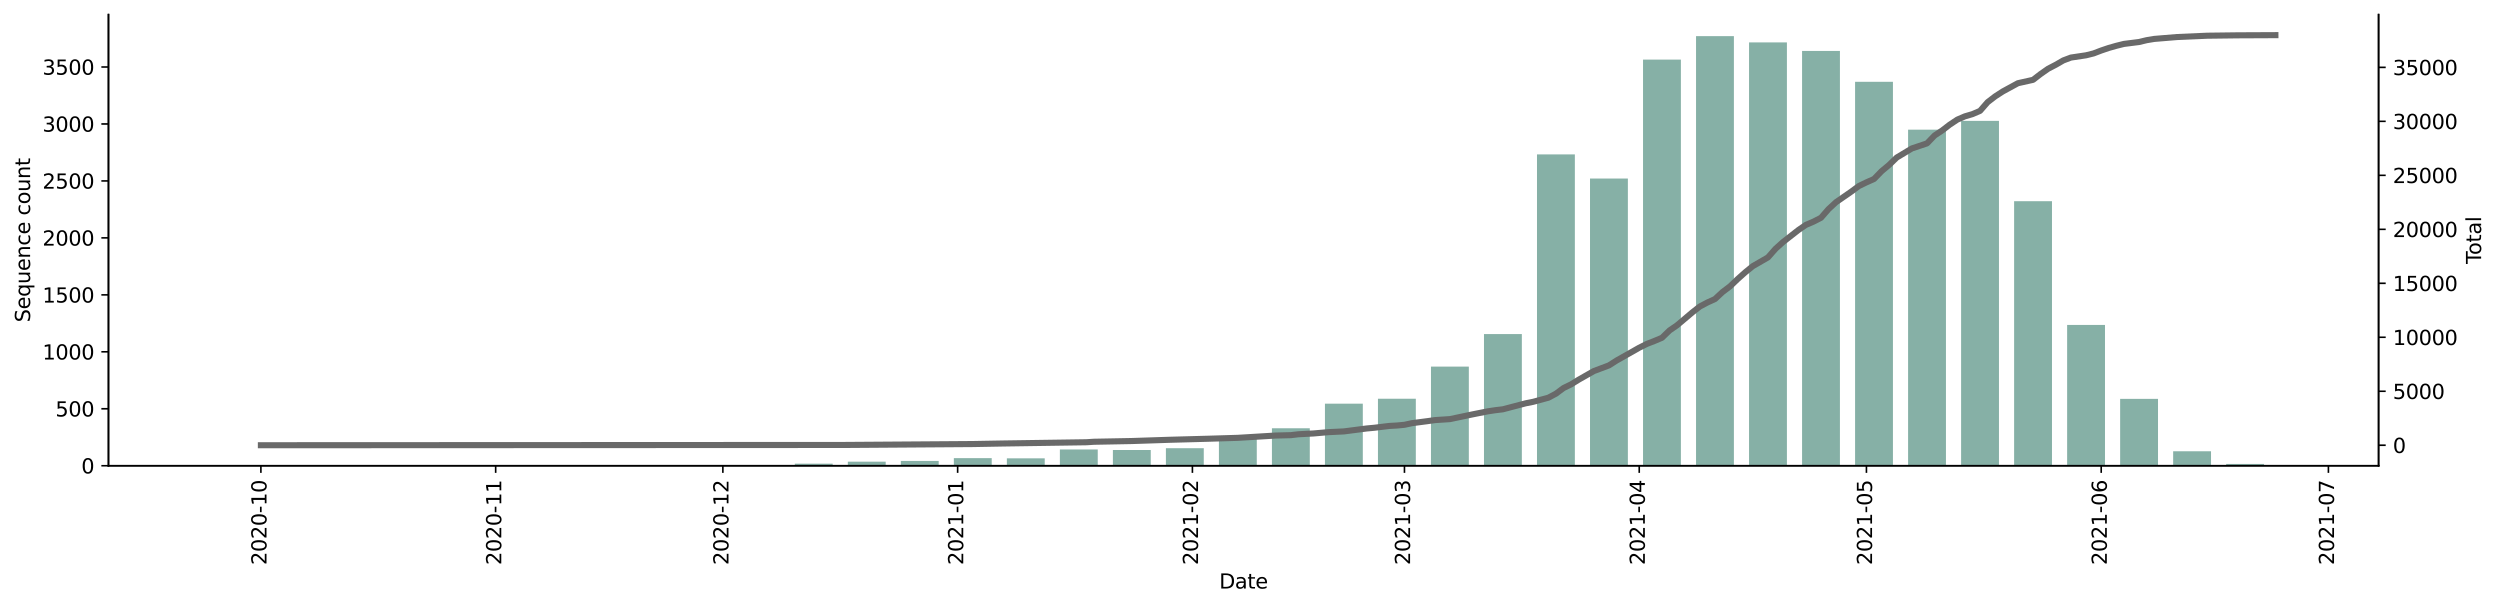 <?xml version="1.0" encoding="utf-8" standalone="no"?>
<!DOCTYPE svg PUBLIC "-//W3C//DTD SVG 1.1//EN"
  "http://www.w3.org/Graphics/SVG/1.1/DTD/svg11.dtd">
<svg height="298.621pt" version="1.1" viewBox="0 0 1229.019 298.621" width="1229.019pt" xmlns="http://www.w3.org/2000/svg" xmlns:xlink="http://www.w3.org/1999/xlink">
 <defs>
  <style type="text/css">*{stroke-linecap:butt;stroke-linejoin:round;}</style>
 </defs>
 <g id="figure_1">
  <g id="patch_1">
   <path d="M 0 298.621 
L 1229.019 298.621 
L 1229.019 0 
L 0 0 
z
" style="fill:#ffffff;"/>
  </g>
  <g id="axes_1">
   <g id="patch_2">
    <path d="M 53.328 228.96 
L 1169.328 228.96 
L 1169.328 7.2 
L 53.328 7.2 
z
" style="fill:#ffffff;"/>
   </g>
   <g id="patch_3">
    <path clip-path="url(#p4138129575)" d="M 104.055 228.96 
L 122.671 228.96 
L 122.671 228.904 
L 104.055 228.904 
z
" style="fill:#86b0a6;"/>
   </g>
   <g id="patch_4">
    <path clip-path="url(#p4138129575)" d="M 156.179 228.96 
L 174.794 228.96 
L 174.794 228.904 
L 156.179 228.904 
z
" style="fill:#86b0a6;"/>
   </g>
   <g id="patch_5">
    <path clip-path="url(#p4138129575)" d="M 208.302 228.96 
L 226.918 228.96 
L 226.918 228.848 
L 208.302 228.848 
z
" style="fill:#86b0a6;"/>
   </g>
   <g id="patch_6">
    <path clip-path="url(#p4138129575)" d="M 234.364 228.96 
L 252.98 228.96 
L 252.98 228.904 
L 234.364 228.904 
z
" style="fill:#86b0a6;"/>
   </g>
   <g id="patch_7">
    <path clip-path="url(#p4138129575)" d="M 286.487 228.96 
L 305.103 228.96 
L 305.103 228.792 
L 286.487 228.792 
z
" style="fill:#86b0a6;"/>
   </g>
   <g id="patch_8">
    <path clip-path="url(#p4138129575)" d="M 338.611 228.96 
L 357.226 228.96 
L 357.226 228.848 
L 338.611 228.848 
z
" style="fill:#86b0a6;"/>
   </g>
   <g id="patch_9">
    <path clip-path="url(#p4138129575)" d="M 364.673 228.96 
L 383.288 228.96 
L 383.288 228.848 
L 364.673 228.848 
z
" style="fill:#86b0a6;"/>
   </g>
   <g id="patch_10">
    <path clip-path="url(#p4138129575)" d="M 390.734 228.96 
L 409.35 228.96 
L 409.35 227.952 
L 390.734 227.952 
z
" style="fill:#86b0a6;"/>
   </g>
   <g id="patch_11">
    <path clip-path="url(#p4138129575)" d="M 416.796 228.96 
L 435.412 228.96 
L 435.412 226.944 
L 416.796 226.944 
z
" style="fill:#86b0a6;"/>
   </g>
   <g id="patch_12">
    <path clip-path="url(#p4138129575)" d="M 442.858 228.96 
L 461.473 228.96 
L 461.473 226.608 
L 442.858 226.608 
z
" style="fill:#86b0a6;"/>
   </g>
   <g id="patch_13">
    <path clip-path="url(#p4138129575)" d="M 468.919 228.96 
L 487.535 228.96 
L 487.535 225.208 
L 468.919 225.208 
z
" style="fill:#86b0a6;"/>
   </g>
   <g id="patch_14">
    <path clip-path="url(#p4138129575)" d="M 494.981 228.96 
L 513.597 228.96 
L 513.597 225.32 
L 494.981 225.32 
z
" style="fill:#86b0a6;"/>
   </g>
   <g id="patch_15">
    <path clip-path="url(#p4138129575)" d="M 521.043 228.96 
L 539.658 228.96 
L 539.658 220.951 
L 521.043 220.951 
z
" style="fill:#86b0a6;"/>
   </g>
   <g id="patch_16">
    <path clip-path="url(#p4138129575)" d="M 547.105 228.96 
L 565.72 228.96 
L 565.72 221.231 
L 547.105 221.231 
z
" style="fill:#86b0a6;"/>
   </g>
   <g id="patch_17">
    <path clip-path="url(#p4138129575)" d="M 573.166 228.96 
L 591.782 228.96 
L 591.782 220.335 
L 573.166 220.335 
z
" style="fill:#86b0a6;"/>
   </g>
   <g id="patch_18">
    <path clip-path="url(#p4138129575)" d="M 599.228 228.96 
L 617.844 228.96 
L 617.844 215.574 
L 599.228 215.574 
z
" style="fill:#86b0a6;"/>
   </g>
   <g id="patch_19">
    <path clip-path="url(#p4138129575)" d="M 625.29 228.96 
L 643.905 228.96 
L 643.905 210.534 
L 625.29 210.534 
z
" style="fill:#86b0a6;"/>
   </g>
   <g id="patch_20">
    <path clip-path="url(#p4138129575)" d="M 651.351 228.96 
L 669.967 228.96 
L 669.967 198.437 
L 651.351 198.437 
z
" style="fill:#86b0a6;"/>
   </g>
   <g id="patch_21">
    <path clip-path="url(#p4138129575)" d="M 677.413 228.96 
L 696.029 228.96 
L 696.029 196.028 
L 677.413 196.028 
z
" style="fill:#86b0a6;"/>
   </g>
   <g id="patch_22">
    <path clip-path="url(#p4138129575)" d="M 703.475 228.96 
L 722.09 228.96 
L 722.09 180.234 
L 703.475 180.234 
z
" style="fill:#86b0a6;"/>
   </g>
   <g id="patch_23">
    <path clip-path="url(#p4138129575)" d="M 729.537 228.96 
L 748.152 228.96 
L 748.152 164.217 
L 729.537 164.217 
z
" style="fill:#86b0a6;"/>
   </g>
   <g id="patch_24">
    <path clip-path="url(#p4138129575)" d="M 755.598 228.96 
L 774.214 228.96 
L 774.214 75.895 
L 755.598 75.895 
z
" style="fill:#86b0a6;"/>
   </g>
   <g id="patch_25">
    <path clip-path="url(#p4138129575)" d="M 781.66 228.96 
L 800.276 228.96 
L 800.276 87.768 
L 781.66 87.768 
z
" style="fill:#86b0a6;"/>
   </g>
   <g id="patch_26">
    <path clip-path="url(#p4138129575)" d="M 807.722 228.96 
L 826.337 228.96 
L 826.337 29.297 
L 807.722 29.297 
z
" style="fill:#86b0a6;"/>
   </g>
   <g id="patch_27">
    <path clip-path="url(#p4138129575)" d="M 833.784 228.96 
L 852.399 228.96 
L 852.399 17.76 
L 833.784 17.76 
z
" style="fill:#86b0a6;"/>
   </g>
   <g id="patch_28">
    <path clip-path="url(#p4138129575)" d="M 859.845 228.96 
L 878.461 228.96 
L 878.461 20.84 
L 859.845 20.84 
z
" style="fill:#86b0a6;"/>
   </g>
   <g id="patch_29">
    <path clip-path="url(#p4138129575)" d="M 885.907 228.96 
L 904.522 228.96 
L 904.522 25.041 
L 885.907 25.041 
z
" style="fill:#86b0a6;"/>
   </g>
   <g id="patch_30">
    <path clip-path="url(#p4138129575)" d="M 911.969 228.96 
L 930.584 228.96 
L 930.584 40.219 
L 911.969 40.219 
z
" style="fill:#86b0a6;"/>
   </g>
   <g id="patch_31">
    <path clip-path="url(#p4138129575)" d="M 938.03 228.96 
L 956.646 228.96 
L 956.646 63.741 
L 938.03 63.741 
z
" style="fill:#86b0a6;"/>
   </g>
   <g id="patch_32">
    <path clip-path="url(#p4138129575)" d="M 964.092 228.96 
L 982.708 228.96 
L 982.708 59.429 
L 964.092 59.429 
z
" style="fill:#86b0a6;"/>
   </g>
   <g id="patch_33">
    <path clip-path="url(#p4138129575)" d="M 990.154 228.96 
L 1008.769 228.96 
L 1008.769 98.913 
L 990.154 98.913 
z
" style="fill:#86b0a6;"/>
   </g>
   <g id="patch_34">
    <path clip-path="url(#p4138129575)" d="M 1016.216 228.96 
L 1034.831 228.96 
L 1034.831 159.736 
L 1016.216 159.736 
z
" style="fill:#86b0a6;"/>
   </g>
   <g id="patch_35">
    <path clip-path="url(#p4138129575)" d="M 1042.277 228.96 
L 1060.893 228.96 
L 1060.893 196.084 
L 1042.277 196.084 
z
" style="fill:#86b0a6;"/>
   </g>
   <g id="patch_36">
    <path clip-path="url(#p4138129575)" d="M 1068.339 228.96 
L 1086.954 228.96 
L 1086.954 221.847 
L 1068.339 221.847 
z
" style="fill:#86b0a6;"/>
   </g>
   <g id="patch_37">
    <path clip-path="url(#p4138129575)" d="M 1094.401 228.96 
L 1113.016 228.96 
L 1113.016 228.064 
L 1094.401 228.064 
z
" style="fill:#86b0a6;"/>
   </g>
   <g id="matplotlib.axis_1">
    <g id="xtick_1">
     <g id="line2d_1">
      <defs>
       <path d="M 0 0 
L 0 3.5 
" id="mc36a8f68e9" style="stroke:#000000;stroke-width:0.8;"/>
      </defs>
      <g>
       <use style="stroke:#000000;stroke-width:0.8;" x="128.256" xlink:href="#mc36a8f68e9" y="228.96"/>
      </g>
     </g>
     <g id="text_1">
      <!-- 2020-10 -->
      <g transform="translate(131.015 277.743)rotate(-90)scale(0.1 -0.1)">
       <defs>
        <path d="M 1228 531 
L 3431 531 
L 3431 0 
L 469 0 
L 469 531 
Q 828 903 1448 1529 
Q 2069 2156 2228 2338 
Q 2531 2678 2651 2914 
Q 2772 3150 2772 3378 
Q 2772 3750 2511 3984 
Q 2250 4219 1831 4219 
Q 1534 4219 1204 4116 
Q 875 4013 500 3803 
L 500 4441 
Q 881 4594 1212 4672 
Q 1544 4750 1819 4750 
Q 2544 4750 2975 4387 
Q 3406 4025 3406 3419 
Q 3406 3131 3298 2873 
Q 3191 2616 2906 2266 
Q 2828 2175 2409 1742 
Q 1991 1309 1228 531 
z
" id="DejaVuSans-32" transform="scale(0.016)"/>
        <path d="M 2034 4250 
Q 1547 4250 1301 3770 
Q 1056 3291 1056 2328 
Q 1056 1369 1301 889 
Q 1547 409 2034 409 
Q 2525 409 2770 889 
Q 3016 1369 3016 2328 
Q 3016 3291 2770 3770 
Q 2525 4250 2034 4250 
z
M 2034 4750 
Q 2819 4750 3233 4129 
Q 3647 3509 3647 2328 
Q 3647 1150 3233 529 
Q 2819 -91 2034 -91 
Q 1250 -91 836 529 
Q 422 1150 422 2328 
Q 422 3509 836 4129 
Q 1250 4750 2034 4750 
z
" id="DejaVuSans-30" transform="scale(0.016)"/>
        <path d="M 313 2009 
L 1997 2009 
L 1997 1497 
L 313 1497 
L 313 2009 
z
" id="DejaVuSans-2d" transform="scale(0.016)"/>
        <path d="M 794 531 
L 1825 531 
L 1825 4091 
L 703 3866 
L 703 4441 
L 1819 4666 
L 2450 4666 
L 2450 531 
L 3481 531 
L 3481 0 
L 794 0 
L 794 531 
z
" id="DejaVuSans-31" transform="scale(0.016)"/>
       </defs>
       <use xlink:href="#DejaVuSans-32"/>
       <use x="63.623" xlink:href="#DejaVuSans-30"/>
       <use x="127.246" xlink:href="#DejaVuSans-32"/>
       <use x="190.869" xlink:href="#DejaVuSans-30"/>
       <use x="254.492" xlink:href="#DejaVuSans-2d"/>
       <use x="290.576" xlink:href="#DejaVuSans-31"/>
       <use x="354.199" xlink:href="#DejaVuSans-30"/>
      </g>
     </g>
    </g>
    <g id="xtick_2">
     <g id="line2d_2">
      <g>
       <use style="stroke:#000000;stroke-width:0.8;" x="243.672" xlink:href="#mc36a8f68e9" y="228.96"/>
      </g>
     </g>
     <g id="text_2">
      <!-- 2020-11 -->
      <g transform="translate(246.431 277.743)rotate(-90)scale(0.1 -0.1)">
       <use xlink:href="#DejaVuSans-32"/>
       <use x="63.623" xlink:href="#DejaVuSans-30"/>
       <use x="127.246" xlink:href="#DejaVuSans-32"/>
       <use x="190.869" xlink:href="#DejaVuSans-30"/>
       <use x="254.492" xlink:href="#DejaVuSans-2d"/>
       <use x="290.576" xlink:href="#DejaVuSans-31"/>
       <use x="354.199" xlink:href="#DejaVuSans-31"/>
      </g>
     </g>
    </g>
    <g id="xtick_3">
     <g id="line2d_3">
      <g>
       <use style="stroke:#000000;stroke-width:0.8;" x="355.365" xlink:href="#mc36a8f68e9" y="228.96"/>
      </g>
     </g>
     <g id="text_3">
      <!-- 2020-12 -->
      <g transform="translate(358.124 277.743)rotate(-90)scale(0.1 -0.1)">
       <use xlink:href="#DejaVuSans-32"/>
       <use x="63.623" xlink:href="#DejaVuSans-30"/>
       <use x="127.246" xlink:href="#DejaVuSans-32"/>
       <use x="190.869" xlink:href="#DejaVuSans-30"/>
       <use x="254.492" xlink:href="#DejaVuSans-2d"/>
       <use x="290.576" xlink:href="#DejaVuSans-31"/>
       <use x="354.199" xlink:href="#DejaVuSans-32"/>
      </g>
     </g>
    </g>
    <g id="xtick_4">
     <g id="line2d_4">
      <g>
       <use style="stroke:#000000;stroke-width:0.8;" x="470.781" xlink:href="#mc36a8f68e9" y="228.96"/>
      </g>
     </g>
     <g id="text_4">
      <!-- 2021-01 -->
      <g transform="translate(473.54 277.743)rotate(-90)scale(0.1 -0.1)">
       <use xlink:href="#DejaVuSans-32"/>
       <use x="63.623" xlink:href="#DejaVuSans-30"/>
       <use x="127.246" xlink:href="#DejaVuSans-32"/>
       <use x="190.869" xlink:href="#DejaVuSans-31"/>
       <use x="254.492" xlink:href="#DejaVuSans-2d"/>
       <use x="290.576" xlink:href="#DejaVuSans-30"/>
       <use x="354.199" xlink:href="#DejaVuSans-31"/>
      </g>
     </g>
    </g>
    <g id="xtick_5">
     <g id="line2d_5">
      <g>
       <use style="stroke:#000000;stroke-width:0.8;" x="586.197" xlink:href="#mc36a8f68e9" y="228.96"/>
      </g>
     </g>
     <g id="text_5">
      <!-- 2021-02 -->
      <g transform="translate(588.957 277.743)rotate(-90)scale(0.1 -0.1)">
       <use xlink:href="#DejaVuSans-32"/>
       <use x="63.623" xlink:href="#DejaVuSans-30"/>
       <use x="127.246" xlink:href="#DejaVuSans-32"/>
       <use x="190.869" xlink:href="#DejaVuSans-31"/>
       <use x="254.492" xlink:href="#DejaVuSans-2d"/>
       <use x="290.576" xlink:href="#DejaVuSans-30"/>
       <use x="354.199" xlink:href="#DejaVuSans-32"/>
      </g>
     </g>
    </g>
    <g id="xtick_6">
     <g id="line2d_6">
      <g>
       <use style="stroke:#000000;stroke-width:0.8;" x="690.444" xlink:href="#mc36a8f68e9" y="228.96"/>
      </g>
     </g>
     <g id="text_6">
      <!-- 2021-03 -->
      <g transform="translate(693.203 277.743)rotate(-90)scale(0.1 -0.1)">
       <defs>
        <path d="M 2597 2516 
Q 3050 2419 3304 2112 
Q 3559 1806 3559 1356 
Q 3559 666 3084 287 
Q 2609 -91 1734 -91 
Q 1441 -91 1130 -33 
Q 819 25 488 141 
L 488 750 
Q 750 597 1062 519 
Q 1375 441 1716 441 
Q 2309 441 2620 675 
Q 2931 909 2931 1356 
Q 2931 1769 2642 2001 
Q 2353 2234 1838 2234 
L 1294 2234 
L 1294 2753 
L 1863 2753 
Q 2328 2753 2575 2939 
Q 2822 3125 2822 3475 
Q 2822 3834 2567 4026 
Q 2313 4219 1838 4219 
Q 1578 4219 1281 4162 
Q 984 4106 628 3988 
L 628 4550 
Q 988 4650 1302 4700 
Q 1616 4750 1894 4750 
Q 2613 4750 3031 4423 
Q 3450 4097 3450 3541 
Q 3450 3153 3228 2886 
Q 3006 2619 2597 2516 
z
" id="DejaVuSans-33" transform="scale(0.016)"/>
       </defs>
       <use xlink:href="#DejaVuSans-32"/>
       <use x="63.623" xlink:href="#DejaVuSans-30"/>
       <use x="127.246" xlink:href="#DejaVuSans-32"/>
       <use x="190.869" xlink:href="#DejaVuSans-31"/>
       <use x="254.492" xlink:href="#DejaVuSans-2d"/>
       <use x="290.576" xlink:href="#DejaVuSans-30"/>
       <use x="354.199" xlink:href="#DejaVuSans-33"/>
      </g>
     </g>
    </g>
    <g id="xtick_7">
     <g id="line2d_7">
      <g>
       <use style="stroke:#000000;stroke-width:0.8;" x="805.86" xlink:href="#mc36a8f68e9" y="228.96"/>
      </g>
     </g>
     <g id="text_7">
      <!-- 2021-04 -->
      <g transform="translate(808.62 277.743)rotate(-90)scale(0.1 -0.1)">
       <defs>
        <path d="M 2419 4116 
L 825 1625 
L 2419 1625 
L 2419 4116 
z
M 2253 4666 
L 3047 4666 
L 3047 1625 
L 3713 1625 
L 3713 1100 
L 3047 1100 
L 3047 0 
L 2419 0 
L 2419 1100 
L 313 1100 
L 313 1709 
L 2253 4666 
z
" id="DejaVuSans-34" transform="scale(0.016)"/>
       </defs>
       <use xlink:href="#DejaVuSans-32"/>
       <use x="63.623" xlink:href="#DejaVuSans-30"/>
       <use x="127.246" xlink:href="#DejaVuSans-32"/>
       <use x="190.869" xlink:href="#DejaVuSans-31"/>
       <use x="254.492" xlink:href="#DejaVuSans-2d"/>
       <use x="290.576" xlink:href="#DejaVuSans-30"/>
       <use x="354.199" xlink:href="#DejaVuSans-34"/>
      </g>
     </g>
    </g>
    <g id="xtick_8">
     <g id="line2d_8">
      <g>
       <use style="stroke:#000000;stroke-width:0.8;" x="917.553" xlink:href="#mc36a8f68e9" y="228.96"/>
      </g>
     </g>
     <g id="text_8">
      <!-- 2021-05 -->
      <g transform="translate(920.313 277.743)rotate(-90)scale(0.1 -0.1)">
       <defs>
        <path d="M 691 4666 
L 3169 4666 
L 3169 4134 
L 1269 4134 
L 1269 2991 
Q 1406 3038 1543 3061 
Q 1681 3084 1819 3084 
Q 2600 3084 3056 2656 
Q 3513 2228 3513 1497 
Q 3513 744 3044 326 
Q 2575 -91 1722 -91 
Q 1428 -91 1123 -41 
Q 819 9 494 109 
L 494 744 
Q 775 591 1075 516 
Q 1375 441 1709 441 
Q 2250 441 2565 725 
Q 2881 1009 2881 1497 
Q 2881 1984 2565 2268 
Q 2250 2553 1709 2553 
Q 1456 2553 1204 2497 
Q 953 2441 691 2322 
L 691 4666 
z
" id="DejaVuSans-35" transform="scale(0.016)"/>
       </defs>
       <use xlink:href="#DejaVuSans-32"/>
       <use x="63.623" xlink:href="#DejaVuSans-30"/>
       <use x="127.246" xlink:href="#DejaVuSans-32"/>
       <use x="190.869" xlink:href="#DejaVuSans-31"/>
       <use x="254.492" xlink:href="#DejaVuSans-2d"/>
       <use x="290.576" xlink:href="#DejaVuSans-30"/>
       <use x="354.199" xlink:href="#DejaVuSans-35"/>
      </g>
     </g>
    </g>
    <g id="xtick_9">
     <g id="line2d_9">
      <g>
       <use style="stroke:#000000;stroke-width:0.8;" x="1032.969" xlink:href="#mc36a8f68e9" y="228.96"/>
      </g>
     </g>
     <g id="text_9">
      <!-- 2021-06 -->
      <g transform="translate(1035.729 277.743)rotate(-90)scale(0.1 -0.1)">
       <defs>
        <path d="M 2113 2584 
Q 1688 2584 1439 2293 
Q 1191 2003 1191 1497 
Q 1191 994 1439 701 
Q 1688 409 2113 409 
Q 2538 409 2786 701 
Q 3034 994 3034 1497 
Q 3034 2003 2786 2293 
Q 2538 2584 2113 2584 
z
M 3366 4563 
L 3366 3988 
Q 3128 4100 2886 4159 
Q 2644 4219 2406 4219 
Q 1781 4219 1451 3797 
Q 1122 3375 1075 2522 
Q 1259 2794 1537 2939 
Q 1816 3084 2150 3084 
Q 2853 3084 3261 2657 
Q 3669 2231 3669 1497 
Q 3669 778 3244 343 
Q 2819 -91 2113 -91 
Q 1303 -91 875 529 
Q 447 1150 447 2328 
Q 447 3434 972 4092 
Q 1497 4750 2381 4750 
Q 2619 4750 2861 4703 
Q 3103 4656 3366 4563 
z
" id="DejaVuSans-36" transform="scale(0.016)"/>
       </defs>
       <use xlink:href="#DejaVuSans-32"/>
       <use x="63.623" xlink:href="#DejaVuSans-30"/>
       <use x="127.246" xlink:href="#DejaVuSans-32"/>
       <use x="190.869" xlink:href="#DejaVuSans-31"/>
       <use x="254.492" xlink:href="#DejaVuSans-2d"/>
       <use x="290.576" xlink:href="#DejaVuSans-30"/>
       <use x="354.199" xlink:href="#DejaVuSans-36"/>
      </g>
     </g>
    </g>
    <g id="xtick_10">
     <g id="line2d_10">
      <g>
       <use style="stroke:#000000;stroke-width:0.8;" x="1144.663" xlink:href="#mc36a8f68e9" y="228.96"/>
      </g>
     </g>
     <g id="text_10">
      <!-- 2021-07 -->
      <g transform="translate(1147.422 277.743)rotate(-90)scale(0.1 -0.1)">
       <defs>
        <path d="M 525 4666 
L 3525 4666 
L 3525 4397 
L 1831 0 
L 1172 0 
L 2766 4134 
L 525 4134 
L 525 4666 
z
" id="DejaVuSans-37" transform="scale(0.016)"/>
       </defs>
       <use xlink:href="#DejaVuSans-32"/>
       <use x="63.623" xlink:href="#DejaVuSans-30"/>
       <use x="127.246" xlink:href="#DejaVuSans-32"/>
       <use x="190.869" xlink:href="#DejaVuSans-31"/>
       <use x="254.492" xlink:href="#DejaVuSans-2d"/>
       <use x="290.576" xlink:href="#DejaVuSans-30"/>
       <use x="354.199" xlink:href="#DejaVuSans-37"/>
      </g>
     </g>
    </g>
    <g id="text_11">
     <!-- Date -->
     <g transform="translate(599.377 289.341)scale(0.1 -0.1)">
      <defs>
       <path d="M 1259 4147 
L 1259 519 
L 2022 519 
Q 2988 519 3436 956 
Q 3884 1394 3884 2338 
Q 3884 3275 3436 3711 
Q 2988 4147 2022 4147 
L 1259 4147 
z
M 628 4666 
L 1925 4666 
Q 3281 4666 3915 4102 
Q 4550 3538 4550 2338 
Q 4550 1131 3912 565 
Q 3275 0 1925 0 
L 628 0 
L 628 4666 
z
" id="DejaVuSans-44" transform="scale(0.016)"/>
       <path d="M 2194 1759 
Q 1497 1759 1228 1600 
Q 959 1441 959 1056 
Q 959 750 1161 570 
Q 1363 391 1709 391 
Q 2188 391 2477 730 
Q 2766 1069 2766 1631 
L 2766 1759 
L 2194 1759 
z
M 3341 1997 
L 3341 0 
L 2766 0 
L 2766 531 
Q 2569 213 2275 61 
Q 1981 -91 1556 -91 
Q 1019 -91 701 211 
Q 384 513 384 1019 
Q 384 1609 779 1909 
Q 1175 2209 1959 2209 
L 2766 2209 
L 2766 2266 
Q 2766 2663 2505 2880 
Q 2244 3097 1772 3097 
Q 1472 3097 1187 3025 
Q 903 2953 641 2809 
L 641 3341 
Q 956 3463 1253 3523 
Q 1550 3584 1831 3584 
Q 2591 3584 2966 3190 
Q 3341 2797 3341 1997 
z
" id="DejaVuSans-61" transform="scale(0.016)"/>
       <path d="M 1172 4494 
L 1172 3500 
L 2356 3500 
L 2356 3053 
L 1172 3053 
L 1172 1153 
Q 1172 725 1289 603 
Q 1406 481 1766 481 
L 2356 481 
L 2356 0 
L 1766 0 
Q 1100 0 847 248 
Q 594 497 594 1153 
L 594 3053 
L 172 3053 
L 172 3500 
L 594 3500 
L 594 4494 
L 1172 4494 
z
" id="DejaVuSans-74" transform="scale(0.016)"/>
       <path d="M 3597 1894 
L 3597 1613 
L 953 1613 
Q 991 1019 1311 708 
Q 1631 397 2203 397 
Q 2534 397 2845 478 
Q 3156 559 3463 722 
L 3463 178 
Q 3153 47 2828 -22 
Q 2503 -91 2169 -91 
Q 1331 -91 842 396 
Q 353 884 353 1716 
Q 353 2575 817 3079 
Q 1281 3584 2069 3584 
Q 2775 3584 3186 3129 
Q 3597 2675 3597 1894 
z
M 3022 2063 
Q 3016 2534 2758 2815 
Q 2500 3097 2075 3097 
Q 1594 3097 1305 2825 
Q 1016 2553 972 2059 
L 3022 2063 
z
" id="DejaVuSans-65" transform="scale(0.016)"/>
      </defs>
      <use xlink:href="#DejaVuSans-44"/>
      <use x="77.002" xlink:href="#DejaVuSans-61"/>
      <use x="138.281" xlink:href="#DejaVuSans-74"/>
      <use x="177.49" xlink:href="#DejaVuSans-65"/>
     </g>
    </g>
   </g>
   <g id="matplotlib.axis_2">
    <g id="ytick_1">
     <g id="line2d_11">
      <defs>
       <path d="M 0 0 
L -3.5 0 
" id="m6384900121" style="stroke:#000000;stroke-width:0.8;"/>
      </defs>
      <g>
       <use style="stroke:#000000;stroke-width:0.8;" x="53.328" xlink:href="#m6384900121" y="228.96"/>
      </g>
     </g>
     <g id="text_12">
      <!-- 0 -->
      <g transform="translate(39.966 232.759)scale(0.1 -0.1)">
       <use xlink:href="#DejaVuSans-30"/>
      </g>
     </g>
    </g>
    <g id="ytick_2">
     <g id="line2d_12">
      <g>
       <use style="stroke:#000000;stroke-width:0.8;" x="53.328" xlink:href="#m6384900121" y="200.957"/>
      </g>
     </g>
     <g id="text_13">
      <!-- 500 -->
      <g transform="translate(27.241 204.756)scale(0.1 -0.1)">
       <use xlink:href="#DejaVuSans-35"/>
       <use x="63.623" xlink:href="#DejaVuSans-30"/>
       <use x="127.246" xlink:href="#DejaVuSans-30"/>
      </g>
     </g>
    </g>
    <g id="ytick_3">
     <g id="line2d_13">
      <g>
       <use style="stroke:#000000;stroke-width:0.8;" x="53.328" xlink:href="#m6384900121" y="172.954"/>
      </g>
     </g>
     <g id="text_14">
      <!-- 1000 -->
      <g transform="translate(20.878 176.753)scale(0.1 -0.1)">
       <use xlink:href="#DejaVuSans-31"/>
       <use x="63.623" xlink:href="#DejaVuSans-30"/>
       <use x="127.246" xlink:href="#DejaVuSans-30"/>
       <use x="190.869" xlink:href="#DejaVuSans-30"/>
      </g>
     </g>
    </g>
    <g id="ytick_4">
     <g id="line2d_14">
      <g>
       <use style="stroke:#000000;stroke-width:0.8;" x="53.328" xlink:href="#m6384900121" y="144.95"/>
      </g>
     </g>
     <g id="text_15">
      <!-- 1500 -->
      <g transform="translate(20.878 148.75)scale(0.1 -0.1)">
       <use xlink:href="#DejaVuSans-31"/>
       <use x="63.623" xlink:href="#DejaVuSans-35"/>
       <use x="127.246" xlink:href="#DejaVuSans-30"/>
       <use x="190.869" xlink:href="#DejaVuSans-30"/>
      </g>
     </g>
    </g>
    <g id="ytick_5">
     <g id="line2d_15">
      <g>
       <use style="stroke:#000000;stroke-width:0.8;" x="53.328" xlink:href="#m6384900121" y="116.947"/>
      </g>
     </g>
     <g id="text_16">
      <!-- 2000 -->
      <g transform="translate(20.878 120.746)scale(0.1 -0.1)">
       <use xlink:href="#DejaVuSans-32"/>
       <use x="63.623" xlink:href="#DejaVuSans-30"/>
       <use x="127.246" xlink:href="#DejaVuSans-30"/>
       <use x="190.869" xlink:href="#DejaVuSans-30"/>
      </g>
     </g>
    </g>
    <g id="ytick_6">
     <g id="line2d_16">
      <g>
       <use style="stroke:#000000;stroke-width:0.8;" x="53.328" xlink:href="#m6384900121" y="88.944"/>
      </g>
     </g>
     <g id="text_17">
      <!-- 2500 -->
      <g transform="translate(20.878 92.743)scale(0.1 -0.1)">
       <use xlink:href="#DejaVuSans-32"/>
       <use x="63.623" xlink:href="#DejaVuSans-35"/>
       <use x="127.246" xlink:href="#DejaVuSans-30"/>
       <use x="190.869" xlink:href="#DejaVuSans-30"/>
      </g>
     </g>
    </g>
    <g id="ytick_7">
     <g id="line2d_17">
      <g>
       <use style="stroke:#000000;stroke-width:0.8;" x="53.328" xlink:href="#m6384900121" y="60.941"/>
      </g>
     </g>
     <g id="text_18">
      <!-- 3000 -->
      <g transform="translate(20.878 64.74)scale(0.1 -0.1)">
       <use xlink:href="#DejaVuSans-33"/>
       <use x="63.623" xlink:href="#DejaVuSans-30"/>
       <use x="127.246" xlink:href="#DejaVuSans-30"/>
       <use x="190.869" xlink:href="#DejaVuSans-30"/>
      </g>
     </g>
    </g>
    <g id="ytick_8">
     <g id="line2d_18">
      <g>
       <use style="stroke:#000000;stroke-width:0.8;" x="53.328" xlink:href="#m6384900121" y="32.938"/>
      </g>
     </g>
     <g id="text_19">
      <!-- 3500 -->
      <g transform="translate(20.878 36.737)scale(0.1 -0.1)">
       <use xlink:href="#DejaVuSans-33"/>
       <use x="63.623" xlink:href="#DejaVuSans-35"/>
       <use x="127.246" xlink:href="#DejaVuSans-30"/>
       <use x="190.869" xlink:href="#DejaVuSans-30"/>
      </g>
     </g>
    </g>
    <g id="text_20">
     <!-- Sequence count -->
     <g transform="translate(14.798 158.44)rotate(-90)scale(0.1 -0.1)">
      <defs>
       <path d="M 3425 4513 
L 3425 3897 
Q 3066 4069 2747 4153 
Q 2428 4238 2131 4238 
Q 1616 4238 1336 4038 
Q 1056 3838 1056 3469 
Q 1056 3159 1242 3001 
Q 1428 2844 1947 2747 
L 2328 2669 
Q 3034 2534 3370 2195 
Q 3706 1856 3706 1288 
Q 3706 609 3251 259 
Q 2797 -91 1919 -91 
Q 1588 -91 1214 -16 
Q 841 59 441 206 
L 441 856 
Q 825 641 1194 531 
Q 1563 422 1919 422 
Q 2459 422 2753 634 
Q 3047 847 3047 1241 
Q 3047 1584 2836 1778 
Q 2625 1972 2144 2069 
L 1759 2144 
Q 1053 2284 737 2584 
Q 422 2884 422 3419 
Q 422 4038 858 4394 
Q 1294 4750 2059 4750 
Q 2388 4750 2728 4690 
Q 3069 4631 3425 4513 
z
" id="DejaVuSans-53" transform="scale(0.016)"/>
       <path d="M 947 1747 
Q 947 1113 1208 752 
Q 1469 391 1925 391 
Q 2381 391 2643 752 
Q 2906 1113 2906 1747 
Q 2906 2381 2643 2742 
Q 2381 3103 1925 3103 
Q 1469 3103 1208 2742 
Q 947 2381 947 1747 
z
M 2906 525 
Q 2725 213 2448 61 
Q 2172 -91 1784 -91 
Q 1150 -91 751 415 
Q 353 922 353 1747 
Q 353 2572 751 3078 
Q 1150 3584 1784 3584 
Q 2172 3584 2448 3432 
Q 2725 3281 2906 2969 
L 2906 3500 
L 3481 3500 
L 3481 -1331 
L 2906 -1331 
L 2906 525 
z
" id="DejaVuSans-71" transform="scale(0.016)"/>
       <path d="M 544 1381 
L 544 3500 
L 1119 3500 
L 1119 1403 
Q 1119 906 1312 657 
Q 1506 409 1894 409 
Q 2359 409 2629 706 
Q 2900 1003 2900 1516 
L 2900 3500 
L 3475 3500 
L 3475 0 
L 2900 0 
L 2900 538 
Q 2691 219 2414 64 
Q 2138 -91 1772 -91 
Q 1169 -91 856 284 
Q 544 659 544 1381 
z
M 1991 3584 
L 1991 3584 
z
" id="DejaVuSans-75" transform="scale(0.016)"/>
       <path d="M 3513 2113 
L 3513 0 
L 2938 0 
L 2938 2094 
Q 2938 2591 2744 2837 
Q 2550 3084 2163 3084 
Q 1697 3084 1428 2787 
Q 1159 2491 1159 1978 
L 1159 0 
L 581 0 
L 581 3500 
L 1159 3500 
L 1159 2956 
Q 1366 3272 1645 3428 
Q 1925 3584 2291 3584 
Q 2894 3584 3203 3211 
Q 3513 2838 3513 2113 
z
" id="DejaVuSans-6e" transform="scale(0.016)"/>
       <path d="M 3122 3366 
L 3122 2828 
Q 2878 2963 2633 3030 
Q 2388 3097 2138 3097 
Q 1578 3097 1268 2742 
Q 959 2388 959 1747 
Q 959 1106 1268 751 
Q 1578 397 2138 397 
Q 2388 397 2633 464 
Q 2878 531 3122 666 
L 3122 134 
Q 2881 22 2623 -34 
Q 2366 -91 2075 -91 
Q 1284 -91 818 406 
Q 353 903 353 1747 
Q 353 2603 823 3093 
Q 1294 3584 2113 3584 
Q 2378 3584 2631 3529 
Q 2884 3475 3122 3366 
z
" id="DejaVuSans-63" transform="scale(0.016)"/>
       <path id="DejaVuSans-20" transform="scale(0.016)"/>
       <path d="M 1959 3097 
Q 1497 3097 1228 2736 
Q 959 2375 959 1747 
Q 959 1119 1226 758 
Q 1494 397 1959 397 
Q 2419 397 2687 759 
Q 2956 1122 2956 1747 
Q 2956 2369 2687 2733 
Q 2419 3097 1959 3097 
z
M 1959 3584 
Q 2709 3584 3137 3096 
Q 3566 2609 3566 1747 
Q 3566 888 3137 398 
Q 2709 -91 1959 -91 
Q 1206 -91 779 398 
Q 353 888 353 1747 
Q 353 2609 779 3096 
Q 1206 3584 1959 3584 
z
" id="DejaVuSans-6f" transform="scale(0.016)"/>
      </defs>
      <use xlink:href="#DejaVuSans-53"/>
      <use x="63.477" xlink:href="#DejaVuSans-65"/>
      <use x="125" xlink:href="#DejaVuSans-71"/>
      <use x="188.477" xlink:href="#DejaVuSans-75"/>
      <use x="251.855" xlink:href="#DejaVuSans-65"/>
      <use x="313.379" xlink:href="#DejaVuSans-6e"/>
      <use x="376.758" xlink:href="#DejaVuSans-63"/>
      <use x="431.738" xlink:href="#DejaVuSans-65"/>
      <use x="493.262" xlink:href="#DejaVuSans-20"/>
      <use x="525.049" xlink:href="#DejaVuSans-63"/>
      <use x="580.029" xlink:href="#DejaVuSans-6f"/>
      <use x="641.211" xlink:href="#DejaVuSans-75"/>
      <use x="704.59" xlink:href="#DejaVuSans-6e"/>
      <use x="767.969" xlink:href="#DejaVuSans-74"/>
     </g>
    </g>
   </g>
   <g id="patch_38">
    <path d="M 53.328 228.96 
L 53.328 7.2 
" style="fill:none;stroke:#000000;stroke-linecap:square;stroke-linejoin:miter;stroke-width:0.8;"/>
   </g>
   <g id="patch_39">
    <path d="M 1169.328 228.96 
L 1169.328 7.2 
" style="fill:none;stroke:#000000;stroke-linecap:square;stroke-linejoin:miter;stroke-width:0.8;"/>
   </g>
   <g id="patch_40">
    <path d="M 53.328 228.96 
L 1169.328 228.96 
" style="fill:none;stroke:#000000;stroke-linecap:square;stroke-linejoin:miter;stroke-width:0.8;"/>
   </g>
  </g>
  <g id="axes_2">
   <g id="matplotlib.axis_3">
    <g id="ytick_9">
     <g id="line2d_19">
      <defs>
       <path d="M 0 0 
L 3.5 0 
" id="m087f4fe4dc" style="stroke:#000000;stroke-width:0.8;"/>
      </defs>
      <g>
       <use style="stroke:#000000;stroke-width:0.8;" x="1169.328" xlink:href="#m087f4fe4dc" y="218.885"/>
      </g>
     </g>
     <g id="text_21">
      <!-- 0 -->
      <g transform="translate(1176.328 222.685)scale(0.1 -0.1)">
       <use xlink:href="#DejaVuSans-30"/>
      </g>
     </g>
    </g>
    <g id="ytick_10">
     <g id="line2d_20">
      <g>
       <use style="stroke:#000000;stroke-width:0.8;" x="1169.328" xlink:href="#m087f4fe4dc" y="192.347"/>
      </g>
     </g>
     <g id="text_22">
      <!-- 5000 -->
      <g transform="translate(1176.328 196.146)scale(0.1 -0.1)">
       <use xlink:href="#DejaVuSans-35"/>
       <use x="63.623" xlink:href="#DejaVuSans-30"/>
       <use x="127.246" xlink:href="#DejaVuSans-30"/>
       <use x="190.869" xlink:href="#DejaVuSans-30"/>
      </g>
     </g>
    </g>
    <g id="ytick_11">
     <g id="line2d_21">
      <g>
       <use style="stroke:#000000;stroke-width:0.8;" x="1169.328" xlink:href="#m087f4fe4dc" y="165.809"/>
      </g>
     </g>
     <g id="text_23">
      <!-- 10000 -->
      <g transform="translate(1176.328 169.608)scale(0.1 -0.1)">
       <use xlink:href="#DejaVuSans-31"/>
       <use x="63.623" xlink:href="#DejaVuSans-30"/>
       <use x="127.246" xlink:href="#DejaVuSans-30"/>
       <use x="190.869" xlink:href="#DejaVuSans-30"/>
       <use x="254.492" xlink:href="#DejaVuSans-30"/>
      </g>
     </g>
    </g>
    <g id="ytick_12">
     <g id="line2d_22">
      <g>
       <use style="stroke:#000000;stroke-width:0.8;" x="1169.328" xlink:href="#m087f4fe4dc" y="139.271"/>
      </g>
     </g>
     <g id="text_24">
      <!-- 15000 -->
      <g transform="translate(1176.328 143.07)scale(0.1 -0.1)">
       <use xlink:href="#DejaVuSans-31"/>
       <use x="63.623" xlink:href="#DejaVuSans-35"/>
       <use x="127.246" xlink:href="#DejaVuSans-30"/>
       <use x="190.869" xlink:href="#DejaVuSans-30"/>
       <use x="254.492" xlink:href="#DejaVuSans-30"/>
      </g>
     </g>
    </g>
    <g id="ytick_13">
     <g id="line2d_23">
      <g>
       <use style="stroke:#000000;stroke-width:0.8;" x="1169.328" xlink:href="#m087f4fe4dc" y="112.733"/>
      </g>
     </g>
     <g id="text_25">
      <!-- 20000 -->
      <g transform="translate(1176.328 116.532)scale(0.1 -0.1)">
       <use xlink:href="#DejaVuSans-32"/>
       <use x="63.623" xlink:href="#DejaVuSans-30"/>
       <use x="127.246" xlink:href="#DejaVuSans-30"/>
       <use x="190.869" xlink:href="#DejaVuSans-30"/>
       <use x="254.492" xlink:href="#DejaVuSans-30"/>
      </g>
     </g>
    </g>
    <g id="ytick_14">
     <g id="line2d_24">
      <g>
       <use style="stroke:#000000;stroke-width:0.8;" x="1169.328" xlink:href="#m087f4fe4dc" y="86.194"/>
      </g>
     </g>
     <g id="text_26">
      <!-- 25000 -->
      <g transform="translate(1176.328 89.994)scale(0.1 -0.1)">
       <use xlink:href="#DejaVuSans-32"/>
       <use x="63.623" xlink:href="#DejaVuSans-35"/>
       <use x="127.246" xlink:href="#DejaVuSans-30"/>
       <use x="190.869" xlink:href="#DejaVuSans-30"/>
       <use x="254.492" xlink:href="#DejaVuSans-30"/>
      </g>
     </g>
    </g>
    <g id="ytick_15">
     <g id="line2d_25">
      <g>
       <use style="stroke:#000000;stroke-width:0.8;" x="1169.328" xlink:href="#m087f4fe4dc" y="59.656"/>
      </g>
     </g>
     <g id="text_27">
      <!-- 30000 -->
      <g transform="translate(1176.328 63.455)scale(0.1 -0.1)">
       <use xlink:href="#DejaVuSans-33"/>
       <use x="63.623" xlink:href="#DejaVuSans-30"/>
       <use x="127.246" xlink:href="#DejaVuSans-30"/>
       <use x="190.869" xlink:href="#DejaVuSans-30"/>
       <use x="254.492" xlink:href="#DejaVuSans-30"/>
      </g>
     </g>
    </g>
    <g id="ytick_16">
     <g id="line2d_26">
      <g>
       <use style="stroke:#000000;stroke-width:0.8;" x="1169.328" xlink:href="#m087f4fe4dc" y="33.118"/>
      </g>
     </g>
     <g id="text_28">
      <!-- 35000 -->
      <g transform="translate(1176.328 36.917)scale(0.1 -0.1)">
       <use xlink:href="#DejaVuSans-33"/>
       <use x="63.623" xlink:href="#DejaVuSans-35"/>
       <use x="127.246" xlink:href="#DejaVuSans-30"/>
       <use x="190.869" xlink:href="#DejaVuSans-30"/>
       <use x="254.492" xlink:href="#DejaVuSans-30"/>
      </g>
     </g>
    </g>
    <g id="text_29">
     <!-- Total -->
     <g transform="translate(1219.739 129.757)rotate(-90)scale(0.1 -0.1)">
      <defs>
       <path d="M -19 4666 
L 3928 4666 
L 3928 4134 
L 2272 4134 
L 2272 0 
L 1638 0 
L 1638 4134 
L -19 4134 
L -19 4666 
z
" id="DejaVuSans-54" transform="scale(0.016)"/>
       <path d="M 603 4863 
L 1178 4863 
L 1178 0 
L 603 0 
L 603 4863 
z
" id="DejaVuSans-6c" transform="scale(0.016)"/>
      </defs>
      <use xlink:href="#DejaVuSans-54"/>
      <use x="44.084" xlink:href="#DejaVuSans-6f"/>
      <use x="105.266" xlink:href="#DejaVuSans-74"/>
      <use x="144.475" xlink:href="#DejaVuSans-61"/>
      <use x="205.754" xlink:href="#DejaVuSans-6c"/>
     </g>
    </g>
   </g>
   <g id="line2d_27">
    <path clip-path="url(#p4138129575)" d="M 128.256 218.88 
L 414.934 218.747 
L 478.227 218.296 
L 493.12 218.025 
L 534.074 217.41 
L 537.797 217.171 
L 556.412 216.815 
L 575.028 216.2 
L 593.643 215.695 
L 608.536 215.244 
L 627.151 214.114 
L 634.598 213.928 
L 638.321 213.487 
L 645.767 213.089 
L 653.213 212.437 
L 660.659 212.086 
L 671.829 210.643 
L 675.552 210.298 
L 682.998 209.395 
L 686.721 209.188 
L 690.444 208.833 
L 694.167 208.026 
L 701.613 207.06 
L 705.336 206.534 
L 712.783 206.041 
L 723.952 203.7 
L 731.398 202.219 
L 735.121 201.657 
L 738.844 201.211 
L 750.014 198.276 
L 753.737 197.527 
L 761.183 195.521 
L 764.906 193.541 
L 768.629 190.771 
L 772.352 188.961 
L 776.075 186.657 
L 783.522 182.422 
L 790.968 179.63 
L 794.691 177.258 
L 805.86 170.936 
L 809.583 169.078 
L 813.306 167.635 
L 817.03 166.064 
L 820.753 162.455 
L 824.476 159.891 
L 831.922 153.607 
L 835.645 150.687 
L 839.368 148.713 
L 843.091 147.02 
L 846.814 143.554 
L 850.537 140.746 
L 854.261 137.18 
L 857.984 133.852 
L 861.707 130.832 
L 869.153 126.532 
L 872.876 122.292 
L 876.599 118.948 
L 884.045 113.125 
L 887.768 110.567 
L 891.492 108.975 
L 895.215 107.064 
L 898.938 102.781 
L 902.661 99.352 
L 910.107 94.204 
L 913.83 91.454 
L 917.553 89.65 
L 921.276 87.999 
L 925 84.162 
L 928.723 81.062 
L 932.446 77.453 
L 939.892 72.973 
L 947.338 70.484 
L 951.061 66.609 
L 954.784 64.146 
L 958.507 61.275 
L 962.231 58.807 
L 965.954 57.199 
L 969.677 56.105 
L 973.4 54.513 
L 977.123 50.235 
L 980.846 47.38 
L 984.569 44.97 
L 992.015 40.91 
L 999.462 39.248 
L 1003.185 36.377 
L 1006.908 33.776 
L 1010.631 31.844 
L 1014.354 29.7 
L 1018.077 28.299 
L 1025.523 27.184 
L 1029.246 26.255 
L 1032.969 24.833 
L 1036.693 23.57 
L 1040.416 22.513 
L 1044.139 21.59 
L 1051.585 20.65 
L 1055.308 19.753 
L 1059.031 19.132 
L 1070.201 18.209 
L 1085.093 17.556 
L 1099.985 17.365 
L 1118.601 17.28 
L 1118.601 17.28 
" style="fill:none;stroke:#696969;stroke-linecap:square;stroke-width:3;"/>
   </g>
   <g id="patch_41">
    <path d="M 53.328 228.96 
L 53.328 7.2 
" style="fill:none;stroke:#000000;stroke-linecap:square;stroke-linejoin:miter;stroke-width:0.8;"/>
   </g>
   <g id="patch_42">
    <path d="M 1169.328 228.96 
L 1169.328 7.2 
" style="fill:none;stroke:#000000;stroke-linecap:square;stroke-linejoin:miter;stroke-width:0.8;"/>
   </g>
   <g id="patch_43">
    <path d="M 53.328 228.96 
L 1169.328 228.96 
" style="fill:none;stroke:#000000;stroke-linecap:square;stroke-linejoin:miter;stroke-width:0.8;"/>
   </g>
  </g>
 </g>
 <defs>
  <clipPath id="p4138129575">
   <rect height="221.76" width="1116" x="53.328" y="7.2"/>
  </clipPath>
 </defs>
</svg>
